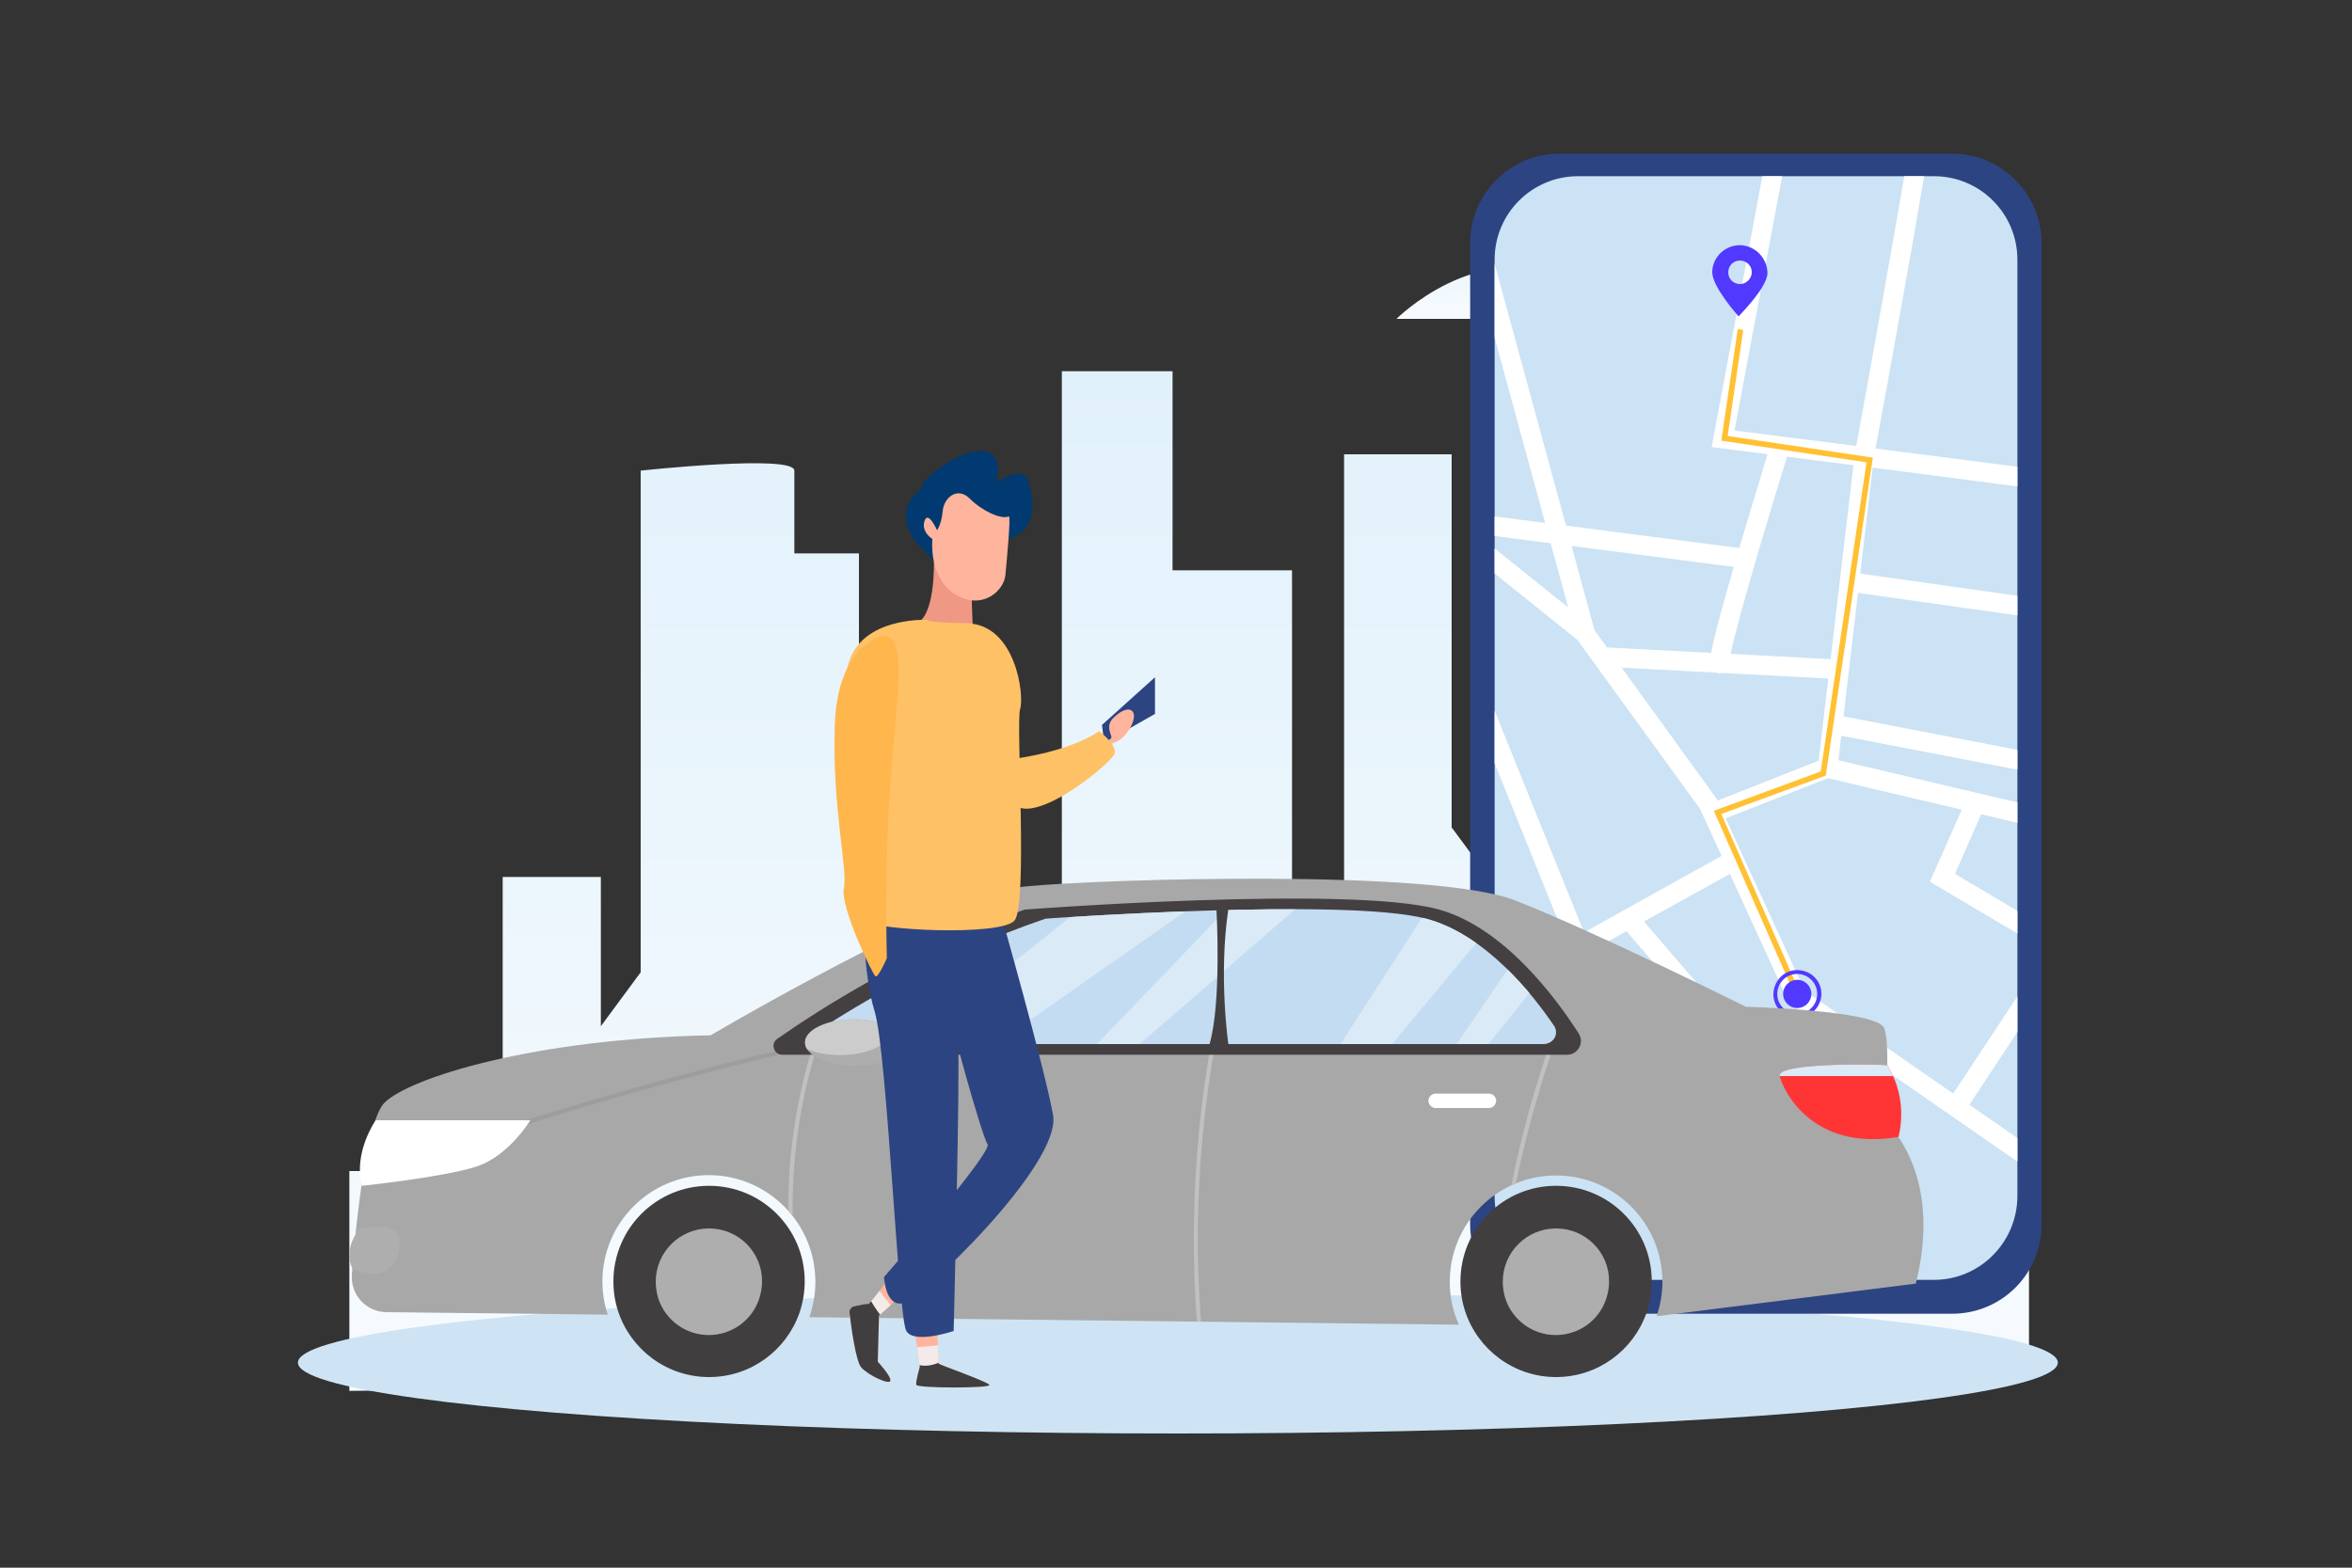 <?xml version="1.0" encoding="utf-8"?>
<!-- Generator: Adobe Illustrator 23.0.0, SVG Export Plug-In . SVG Version: 6.00 Build 0)  -->
<svg version="1.1" id="Layer_1" xmlns="http://www.w3.org/2000/svg" xmlns:xlink="http://www.w3.org/1999/xlink" x="0px" y="0px"
	 viewBox="0 0 750 500" style="enable-background:new 0 0 750 500;" xml:space="preserve">
<rect x="0" y="0" width="750" height="500" fill="#333333" stroke="none"/>
<style type="text/css">
	.st0{fill:none;}
	.st1{fill:url(#SVGID_1_);}
	.st2{fill:url(#SVGID_2_);}
	.st3{fill:url(#SVGID_3_);}
	.st4{fill:#CEE4F4;}
	.st5{fill:#2C4482;}
	.st6{fill:#CBE3F4;}
	.st7{clip-path:url(#SVGID_5_);}
	.st8{fill:#FFFFFF;}
	.st9{fill:none;stroke:#FFC133;stroke-width:1.776;stroke-miterlimit:10;}
	.st10{fill:#5239FF;}
	.st11{fill:#A8A8A8;}
	.st12{clip-path:url(#SVGID_7_);}
	.st13{opacity:0.63;}
	.st14{fill:#CECECE;}
	.st15{opacity:0.63;clip-path:url(#SVGID_9_);}
	.st16{fill:#969696;}
	.st17{fill:#413E3F;}
	.st18{fill:#AEAEAE;}
	.st19{fill:#444041;}
	.st20{fill:#C4DCF2;}
	.st21{clip-path:url(#SVGID_11_);fill:#DAEAF7;}
	.st22{clip-path:url(#SVGID_13_);fill:#DAEAF7;}
	.st23{fill:#ADADAD;}
	.st24{clip-path:url(#SVGID_15_);fill:#CCCCCC;}
	.st25{fill:#FF3535;}
	.st26{clip-path:url(#SVGID_17_);fill:#DAEAF7;}
	.st27{fill:#FFB49D;}
	.st28{fill:#003A70;}
	.st29{clip-path:url(#SVGID_19_);fill:#F4EAE9;}
	.st30{clip-path:url(#SVGID_21_);fill:#413E3F;}
	.st31{clip-path:url(#SVGID_23_);fill:#F4EAE9;}
	.st32{clip-path:url(#SVGID_25_);fill:#413E3F;}
	.st33{fill:#EF9884;}
	.st34{fill:#FFC166;}
	.st35{fill:#FFB64D;}
</style>
<g>
	<rect class="st0" width="750" height="500"/>
	<g id="OBJECTS">
		
			<linearGradient id="SVGID_1_" gradientUnits="userSpaceOnUse" x1="379.195" y1="58.417" x2="379.195" y2="383.61" gradientTransform="matrix(1 0 0 -1 0 502)">
			<stop  offset="0" style="stop-color:#F7FBFE"/>
			<stop  offset="0.997" style="stop-color:#E1F1FB"/>
		</linearGradient>
		<path class="st1" d="M111.4,443.6v-70.1h37.2V396h11.7V279.7h31.3v47.6l12.7-17.2v-160c0,0,49-5.3,49,0c0,5.3,0,26.4,0,26.4h20.6
			v39.7H318v120.3h20.6V118.4h35.3v63.5H412v4v115h16.6v-156h34.3v119l32.3,43.6v-74l18.6,25.1v91.2h35.3V245.3h39.2v128.2H647v64.8
			L111.4,443.6z"/>
		
			<linearGradient id="SVGID_2_" gradientUnits="userSpaceOnUse" x1="398.454" y1="193.541" x2="398.454" y2="214.468" gradientTransform="matrix(1 0 0 -1 0 502)">
			<stop  offset="0" style="stop-color:#F7FBFE"/>
			<stop  offset="0.997" style="stop-color:#E1F1FB"/>
		</linearGradient>
		<path class="st2" d="M436,308.5h-75.1c0,0,14.3-14.3,29.8-7.2S425.3,262,436,308.5z"/>
		
			<linearGradient id="SVGID_3_" gradientUnits="userSpaceOnUse" x1="512.524" y1="400.276" x2="512.524" y2="437.742" gradientTransform="matrix(1 0 0 -1 0 502)">
			<stop  offset="0" style="stop-color:#F7FBFE"/>
			<stop  offset="0.997" style="stop-color:#E1F1FB"/>
		</linearGradient>
		<path class="st3" d="M579.7,101.7H445.3c0,0,25.6-25.6,53.3-12.8C526.4,101.7,560.5,18.5,579.7,101.7z"/>
		<ellipse class="st4" cx="375.6" cy="434.6" rx="280.6" ry="22.6"/>
		<g>
			<path class="st5" d="M622.5,419H497.3c-15.7,0-28.5-12.8-28.5-28.5v-313c0-15.7,12.8-28.5,28.5-28.5h125.2
				c15.7,0,28.5,12.8,28.5,28.5v313C651,406.3,638.3,419,622.5,419z"/>
			<g>
				<g>
					<path id="XMLID_7_" class="st6" d="M616.7,408.2H503.2c-14.7,0-26.6-11.9-26.6-26.6V82.8c0-14.7,11.9-26.6,26.6-26.6h113.5
						c14.7,0,26.6,11.9,26.6,26.6v298.8C643.2,396.3,631.3,408.2,616.7,408.2z"/>
				</g>
				<g>
					<defs>
						<path id="SVGID_4_" d="M616.7,408.2H503.2c-14.7,0-26.6-11.9-26.6-26.6V82.8c0-14.7,11.9-26.6,26.6-26.6h113.5
							c14.7,0,26.6,11.9,26.6,26.6v298.8C643.2,396.3,631.3,408.2,616.7,408.2z"/>
					</defs>
					<clipPath id="SVGID_5_">
						<use xlink:href="#SVGID_4_"  style="overflow:visible;"/>
					</clipPath>
					<g class="st7">
						<g>
							<polygon class="st8" points="520.6,289.7 576.2,354.4 576.3,355.2 590.3,427.1 584.1,428.3 570.4,357.2 515.9,293.8 							
								"/>
						</g>
						<g>
							<path class="st8" d="M553.9,270.3l3,5.5c-45.2,25-113.4,62.9-116.4,65c0,0,0.2-0.1,0.4-0.3l-4.5-4.3
								c0.5-0.6,1.1-1.1,59.6-33.7C524.7,286.4,553.6,270.4,553.9,270.3z"/>
						</g>
						<g>
							<polygon class="st8" points="507.6,199.8 507.8,200.1 547.5,254.9 547.6,255.2 575.5,316 697.2,400.3 693.7,405.4 
								570.6,320.1 542.1,258 503,204.1 418.6,136.3 422.5,131.5 							"/>
						</g>
						<g>
							<polygon class="st8" points="790,290.5 788.5,296.6 582.9,248.2 547.2,262.2 545,256.4 582.5,241.6 							"/>
						</g>
						<g>
							
								<rect x="681.8" y="146.9" transform="matrix(0.189 -0.982 0.982 0.189 310.112 875.67)" class="st8" width="6.2" height="206.7"/>
						</g>
						<g>
							
								<rect x="689.6" y="97" transform="matrix(0.14 -0.99 0.99 0.14 397.529 857.889)" class="st8" width="6.2" height="206.1"/>
						</g>
						<g>
							<path class="st8" d="M581.4-13.8l-28.3,151.1c11.2,1.4,49.4,6.3,87.3,11.2c26.4,3.4,47.4,6.2,62.6,8.3
								c29.6,4.1,29.9,4.3,30.9,5.3l-4.3,4.5c0.5,0.5,1,0.6,1,0.7c-5.3-1.6-111.4-15.4-181.5-24.3l-3.3-0.4L575.3-15L581.4-13.8z"/>
						</g>
						<g>
							<path class="st8" d="M621.4-4.9c0.1,0.1,0.2,0.2,0.2,0.2c1.2,1.4,1.6,1.9-2.3,26.7c-2,12.4-4.9,29.6-8.6,50.9
								c-6.2,35.4-12.8,71.1-13.2,73.2l-11.6,99.1l-6.2-0.7l11.7-99.3l0-0.1C601.6,89.3,616.7,4,616.2-2c0.1,1,1.2,2.5,3,2.5
								l-0.1-6.2C619.9-5.8,620.8-5.5,621.4-4.9z"/>
						</g>
						<g>
							
								<rect x="545.5" y="173.9" transform="matrix(5.250109e-02 -0.999 0.999 5.250109e-02 308.419 748.437)" class="st8" width="6.2" height="75.6"/>
						</g>
						<g>
							<path class="st8" d="M570.6,143.2c-9.3,30-19.2,64-19.1,67.9c0,0,0-0.9-0.8-1.7l0,0c-0.6-0.6-1.4-0.9-2.2-0.8l0.2,6.2
								c-1,0-2-0.4-2.7-1.3c-1.2-1.6-2-2.6,8.5-38.3c5-16.9,10.2-33.7,10.2-33.9L570.6,143.2z"/>
						</g>
						<g>
							
								<rect x="505.5" y="123.5" transform="matrix(0.128 -0.992 0.992 0.128 272.839 654.476)" class="st8" width="6.2" height="97.1"/>
						</g>
						<g>
							
								<rect x="478.8" y="26.7" transform="matrix(0.965 -0.263 0.263 0.965 -13.514 130.605)" class="st8" width="6.2" height="178.4"/>
						</g>
						<g>
							<polygon class="st8" points="463.3,193.7 506.4,300.6 500.6,303 458.4,198.2 410.2,172.7 413.1,167.2 							"/>
						</g>
						<g>
							
								<rect x="568.8" y="341.6" transform="matrix(0.697 -0.717 0.717 0.697 -70.056 523.558)" class="st8" width="31.2" height="6.2"/>
						</g>
						<g>
							<polygon class="st8" points="632.8,257.3 623.4,278.7 661.6,301.4 626.3,354.9 621.1,351.4 652.8,303.4 615.4,281.2 
								627.1,254.8 							"/>
						</g>
					</g>
				</g>
			</g>
			<polyline class="st9" points="555,105.1 549.9,139.8 596.2,146.7 581.4,246.7 547.7,259.1 573.2,317.1 			"/>
			<path class="st10" d="M555,78.2c-4.8-0.1-8.9,3.7-9,8.5c-0.1,4.8,8.4,14.2,8.4,14.2c-0.1,0,9-8.9,9.2-13.7
				C563.6,82.4,559.8,78.4,555,78.2z M554.7,90.6c-2.1-0.1-3.7-1.8-3.6-3.9c0.1-2.1,1.8-3.7,3.9-3.6c2.1,0.1,3.7,1.8,3.6,3.9
				C558.5,89,556.7,90.7,554.7,90.6z"/>
			<g>
				<ellipse class="st10" cx="573.1" cy="317" rx="4.5" ry="4.5"/>
				<g>
					<path class="st10" d="M572,324.6c-4.2-0.6-7.1-4.5-6.4-8.7s4.5-7.1,8.7-6.4c4.2,0.6,7.1,4.5,6.4,8.7
						C580,322.3,576.1,325.2,572,324.6z M574,310.7c-3.5-0.5-6.7,1.9-7.2,5.4c-0.5,3.5,1.9,6.7,5.4,7.2c3.5,0.5,6.7-1.9,7.2-5.4
						C579.9,314.5,577.5,311.2,574,310.7z"/>
				</g>
			</g>
		</g>
		<g>
			<g>
				<g>
					<path id="XMLID_4_" class="st11" d="M600.8,357.3c0,0,2.3-23.7,0-29.4c-2.3-5.7-44.1-6.8-44.1-6.8s-47.5-23.7-73.5-33.9
						c-26-10.2-132.2-6.8-156-4.5c-23.7,2.3-100.6,47.5-100.6,47.5c-56.5,1.1-96.1,13.6-104,21.5c-5.6,5.6-9,37.1-10.4,54.7
						c-0.5,6.5,4.5,12,11,12.1l70.6,0.8c-1.1-3.3-1.7-6.9-1.7-10.6c0-18.7,15.2-33.9,33.9-33.9S260,390,260,408.8
						c0,4-0.7,7.8-1.9,11.3l207.1,2.4c-1.9-4.2-2.9-8.8-2.9-13.7c0-18.7,15.2-33.9,33.9-33.9s33.9,15.2,33.9,33.9
						c0,3.9-0.7,7.5-1.8,11l82.6-10.4C620,373.2,600.8,357.3,600.8,357.3z"/>
				</g>
				<g>
					<defs>
						<path id="SVGID_6_" d="M600.8,357.3c0,0,2.3-23.7,0-29.4c-2.3-5.7-44.1-6.8-44.1-6.8s-47.5-23.7-73.5-33.9
							c-26-10.2-132.2-6.8-156-4.5c-23.7,2.3-100.6,47.5-100.6,47.5c-56.5,1.1-96.1,13.6-104,21.5c-5.6,5.6-9,37.1-10.4,54.7
							c-0.5,6.5,4.5,12,11,12.1l70.6,0.8c-1.1-3.3-1.7-6.9-1.7-10.6c0-18.7,15.2-33.9,33.9-33.9S260,390,260,408.8
							c0,4-0.7,7.8-1.9,11.3l207.1,2.4c-1.9-4.2-2.9-8.8-2.9-13.7c0-18.7,15.2-33.9,33.9-33.9s33.9,15.2,33.9,33.9
							c0,3.9-0.7,7.5-1.8,11l82.6-10.4C620,373.2,600.8,357.3,600.8,357.3z"/>
					</defs>
					<clipPath id="SVGID_7_">
						<use xlink:href="#SVGID_6_"  style="overflow:visible;"/>
					</clipPath>
					<g class="st12">
						<g class="st13">
							<g>
								<path class="st14" d="M386.6,330.5c-7.5,40.6-7.9,82.3-1.1,123c0.1,0.9,1.4,0.5,1.3-0.4c-6.8-40.5-6.4-81.9,1.1-122.3
									C388.1,330,386.8,329.7,386.6,330.5L386.6,330.5z"/>
							</g>
						</g>
						<g class="st13">
							<g>
								<path class="st14" d="M260.7,329c-10.2,29.9-12.1,62.1-5.4,93c0.2,0.8,1.5,0.5,1.3-0.4c-6.6-30.7-4.7-62.6,5.4-92.3
									C262.3,328.5,261,328.1,260.7,329L260.7,329z"/>
							</g>
						</g>
						<g class="st13">
							<g>
								<path class="st14" d="M494.3,332.8c-8.1,23.2-13.6,47.1-16.7,71.5c-0.1,0.9,1.2,0.9,1.3,0c3.1-24.2,8.7-48,16.7-71.1
									C495.9,332.3,494.6,332,494.3,332.8L494.3,332.8z"/>
							</g>
						</g>
					</g>
				</g>
				<g>
					<defs>
						<path id="SVGID_8_" d="M600.8,357.3c0,0,2.3-23.7,0-29.4c-2.3-5.7-44.1-6.8-44.1-6.8s-47.5-23.7-73.5-33.9
							c-26-10.2-132.2-6.8-156-4.5c-23.7,2.3-100.6,47.5-100.6,47.5c-56.5,1.1-96.1,13.6-104,21.5c-5.6,5.6-9,37.1-10.4,54.7
							c-0.5,6.5,4.5,12,11,12.1l70.6,0.8c-1.1-3.3-1.7-6.9-1.7-10.6c0-18.7,15.2-33.9,33.9-33.9S260,390,260,408.8
							c0,4-0.7,7.8-1.9,11.3l207.1,2.4c-1.9-4.2-2.9-8.8-2.9-13.7c0-18.7,15.2-33.9,33.9-33.9s33.9,15.2,33.9,33.9
							c0,3.9-0.7,7.5-1.8,11l82.6-10.4C620,373.2,600.8,357.3,600.8,357.3z"/>
					</defs>
					<clipPath id="SVGID_9_">
						<use xlink:href="#SVGID_8_"  style="overflow:visible;"/>
					</clipPath>
					<g class="st15">
						<g>
							<path class="st16" d="M255.4,333.3c-36.5,8.5-72.5,18.7-108,30.6c-0.8,0.3-0.5,1.6,0.4,1.3c35.5-11.9,71.6-22.1,108-30.6
								C256.6,334.5,256.3,333.2,255.4,333.3L255.4,333.3z"/>
						</g>
					</g>
				</g>
			</g>
			<path class="st17" d="M226.1,378.2c-16.9,0-30.5,13.7-30.5,30.5c0,3.3,0.5,6.5,1.5,9.5c4,12.2,15.5,21,29,21
				c13.3,0,24.6-8.5,28.8-20.4c1.1-3.2,1.7-6.6,1.7-10.2C256.6,391.9,243,378.2,226.1,378.2z"/>
			<path class="st18" d="M226.1,391.8c-9.4,0-17,7.6-17,17c0,1.8,0.3,3.6,0.8,5.3c2.2,6.8,8.6,11.7,16.1,11.7
				c7.4,0,13.7-4.7,16-11.3c0.6-1.8,1-3.7,1-5.7C243.1,399.4,235.5,391.8,226.1,391.8z"/>
			<path class="st17" d="M496.2,378.2c-16.9,0-30.5,13.7-30.5,30.5c0,3.3,0.5,6.5,1.5,9.5c4,12.2,15.5,21,29,21
				c13.3,0,24.6-8.5,28.8-20.4c1.1-3.2,1.7-6.6,1.7-10.2C526.7,391.9,513.1,378.2,496.2,378.2z"/>
			<path class="st18" d="M496.2,391.8c-9.4,0-17,7.6-17,17c0,1.8,0.3,3.6,0.8,5.3c2.2,6.8,8.6,11.7,16.1,11.7
				c7.4,0,13.7-4.7,16-11.3c0.6-1.8,1-3.7,1-5.7C513.2,399.4,505.6,391.8,496.2,391.8z"/>
			<path class="st19" d="M499.7,336.4H249.5c-2.8,0-3.9-3.6-1.6-5.1c12.8-9,42.2-27.9,78.8-41.2c0,0,104-7.9,132.2,0
				c20.7,5.8,37.2,28.1,44.5,39.5C505.3,332.5,503.2,336.4,499.7,336.4z"/>
			<g>
				<g>
					<path id="XMLID_1_" class="st20" d="M492.1,333H262.6c-2.5,0-3.6-3.1-1.5-4.4c11.8-7.8,38.7-24.1,72.3-35.6
						c0,0,95.4-6.8,121.3,0c19,5,34.1,24.2,40.8,34.1C497.3,329.7,495.4,333,492.1,333z"/>
				</g>
				<g>
					<defs>
						<path id="SVGID_10_" d="M492.1,333H262.6c-2.5,0-3.6-3.1-1.5-4.4c11.8-7.8,38.7-24.1,72.3-35.6c0,0,95.4-6.8,121.3,0
							c19,5,34.1,24.2,40.8,34.1C497.3,329.7,495.4,333,492.1,333z"/>
					</defs>
					<clipPath id="SVGID_11_">
						<use xlink:href="#SVGID_10_"  style="overflow:visible;"/>
					</clipPath>
					<polygon class="st21" points="267.9,351.1 381,260.7 416,264.1 288.3,353.4 					"/>
				</g>
				<g>
					<defs>
						<path id="SVGID_12_" d="M492.1,333H262.6c-2.5,0-3.6-3.1-1.5-4.4c11.8-7.8,38.7-24.1,72.3-35.6c0,0,95.4-6.8,121.3,0
							c19,5,34.1,24.2,40.8,34.1C497.3,329.7,495.4,333,492.1,333z"/>
					</defs>
					<clipPath id="SVGID_13_">
						<use xlink:href="#SVGID_12_"  style="overflow:visible;"/>
					</clipPath>
					<polyline class="st22" points="332.4,351.1 336.5,346.8 416,264.1 436.3,269.8 350.4,344.3 419.4,345.5 477,256.2 504.1,260.7 
						430.7,348.9 454.4,347.7 496.2,286.7 504.2,296.2 460.1,351.1 					"/>
				</g>
			</g>
			<g>
				<g>
					<path id="XMLID_3_" class="st23" d="M288.3,332.5c0,4.1-7.1,7.4-15.8,7.4s-15.8-3.3-15.8-7.4c0-4.1,7.1-7.4,15.8-7.4
						C281.2,325.1,288.3,328.4,288.3,332.5z"/>
				</g>
				<g>
					<defs>
						<path id="SVGID_14_" d="M288.3,332.5c0,4.1-7.1,7.4-15.8,7.4s-15.8-3.3-15.8-7.4c0-4.1,7.1-7.4,15.8-7.4
							C281.2,325.1,288.3,328.4,288.3,332.5z"/>
					</defs>
					<clipPath id="SVGID_15_">
						<use xlink:href="#SVGID_14_"  style="overflow:visible;"/>
					</clipPath>
					<ellipse class="st24" cx="267.9" cy="329.1" rx="15.8" ry="7.4"/>
				</g>
			</g>
			<path class="st19" d="M387.9,290.1c0,0,1.7,29.4-2.2,42.9h6c0,0-3.2-21.7,0-43.1L387.9,290.1z"/>
			<g>
				<g>
					<path id="XMLID_2_" class="st25" d="M601.8,339.8c-0.2-0.4-35.5-1.1-34.3,3.4c1.1,4.5,10.2,24.1,37.9,19.4
						C605.3,362.6,609,351.1,601.8,339.8z"/>
				</g>
				<g>
					<defs>
						<path id="SVGID_16_" d="M601.8,339.8c-0.2-0.4-35.5-1.1-34.3,3.4c1.1,4.5,10.2,24.1,37.9,19.4
							C605.3,362.6,609,351.1,601.8,339.8z"/>
					</defs>
					<clipPath id="SVGID_17_">
						<use xlink:href="#SVGID_16_"  style="overflow:visible;"/>
					</clipPath>
					<rect x="540.3" y="328.5" class="st26" width="81.4" height="14.7"/>
				</g>
			</g>
			<path class="st8" d="M115.4,378.2c0,0,26.6-2.8,36.7-6.2c10.2-3.4,17-14.7,17-14.7h-49.3C119.8,357.3,112.6,367.5,115.4,378.2z"
				/>
			<path class="st18" d="M114.7,391.8c0,0,11.4-2.8,12.5,2.8c1.1,5.7-2.5,15.5-14.8,10C112.4,404.6,109,399.1,114.7,391.8z"/>
			<path class="st8" d="M474.8,353.4h-17c-1.2,0-2.3-1-2.3-2.3l0,0c0-1.2,1-2.3,2.3-2.3h17c1.2,0,2.3,1,2.3,2.3l0,0
				C477,352.4,476,353.4,474.8,353.4z"/>
		</g>
		<g>
			<polygon class="st5" points="351.4,231.2 368.3,216 368.3,227.7 352.1,236.9 			"/>
			<path class="st27" d="M354.3,235.5c0.7-0.7-2.2-3.6,0.7-6.5c2.9-2.9,5.8-3.6,6.5-1.4c0.7,2.2-2.2,8-6.5,9.4
				C350.7,238.4,354.3,235.5,354.3,235.5z"/>
			<path class="st28" d="M316.2,172.6c0.7,0,18.1,0.7,11.6-19.5c-1.6-4.9-10.1,0.7-10.1,0.7s2.2-7.2-2.2-9.4
				c-6.4-3.2-22.4,8-21.7,11.6c0,0-7.2,4.3-4.3,12.3c2.9,8,11.6,9.4,11.6,21C301,200.8,316.2,172.6,316.2,172.6z"/>
			<g>
				<g>
					<path id="XMLID_20_" class="st27" d="M283.3,408c-0.4,0.4-6.1,8.3-6.5,7.9c-0.2-0.2-2.6,0.3-4.4,0.7c-1,0.2-1.7,1.2-1.5,2.2
						c0.5,4.3,2,15.3,3.7,17.3c2.2,2.5,9,5.7,9.3,4.3c0.4-1.4-4-6.1-4-6.1l0.4-14.7l8.3-7.5l-5-4"/>
				</g>
				<g>
					<defs>
						<path id="SVGID_18_" d="M283.3,408c-0.4,0.4-6.1,8.3-6.5,7.9c-0.2-0.2-2.6,0.3-4.4,0.7c-1,0.2-1.7,1.2-1.5,2.2
							c0.5,4.3,2,15.3,3.7,17.3c2.2,2.5,9,5.7,9.3,4.3c0.4-1.4-4-6.1-4-6.1l0.4-14.7l8.3-7.5l-5-4"/>
					</defs>
					<clipPath id="SVGID_19_">
						<use xlink:href="#SVGID_18_"  style="overflow:visible;"/>
					</clipPath>
					<path class="st29" d="M278.8,409.6c0,0,5,6.5,7.2,9c2.2,2.5,2.5,25.5,2.5,25.5l-17.6-4.7l-6.5-16.9L278.8,409.6z"/>
				</g>
				<g>
					<defs>
						<path id="SVGID_20_" d="M283.3,408c-0.4,0.4-6.1,8.3-6.5,7.9c-0.2-0.2-2.6,0.3-4.4,0.7c-1,0.2-1.7,1.2-1.5,2.2
							c0.5,4.3,2,15.3,3.7,17.3c2.2,2.5,9,5.7,9.3,4.3c0.4-1.4-4-6.1-4-6.1l0.4-14.7l8.3-7.5l-5-4"/>
					</defs>
					<clipPath id="SVGID_21_">
						<use xlink:href="#SVGID_20_"  style="overflow:visible;"/>
					</clipPath>
					<path class="st30" d="M275.6,407.8c-0.7,1.8,1.8,8.3,7.5,14.4c5.7,6.1,4.3,24,4.3,24l-20.1-6.8L263,424L275.6,407.8z"/>
				</g>
			</g>
			<path class="st5" d="M302.7,321.5c-0.7,1.1,10.4,40.9,12.2,43.4c1.8,2.5-33,42.4-33,42.4s0.4,9.3,5.8,8.4s50.9-44.3,48.1-60.1
				c-2.9-15.8-16.9-65-16.9-65l-21.5,4L302.7,321.5z"/>
			<g>
				<g>
					<path id="XMLID_18_" class="st27" d="M291.5,424.2c0.4,0.4,1.8,11.8,1.8,11.8s-1.4,4.7-1.1,5.7c0.4,1.1,24,1.1,23.3,0
						c-0.7-1.1-16.2-6.5-16.2-6.8s-0.4-10.8-0.4-10.8H291.5z"/>
				</g>
				<g>
					<defs>
						<path id="SVGID_22_" d="M291.5,424.2c0.4,0.4,1.8,11.8,1.8,11.8s-1.4,4.7-1.1,5.7c0.4,1.1,24,1.1,23.3,0
							c-0.7-1.1-16.2-6.5-16.2-6.8s-0.4-10.8-0.4-10.8H291.5z"/>
					</defs>
					<clipPath id="SVGID_23_">
						<use xlink:href="#SVGID_22_"  style="overflow:visible;"/>
					</clipPath>
					<path class="st31" d="M291.7,429.7c0,0,7.2-0.4,10-1.1c2.9-0.7,18.7,10,18.7,10l0.7,9l-30.9-1.4l-4.7-5.7L291.7,429.7z"/>
				</g>
				<g>
					<defs>
						<path id="SVGID_24_" d="M291.5,424.2c0.4,0.4,1.8,11.8,1.8,11.8s-1.4,4.7-1.1,5.7c0.4,1.1,24,1.1,23.3,0
							c-0.7-1.1-16.2-6.5-16.2-6.8s-0.4-10.8-0.4-10.8H291.5z"/>
					</defs>
					<clipPath id="SVGID_25_">
						<use xlink:href="#SVGID_24_"  style="overflow:visible;"/>
					</clipPath>
					<path class="st32" d="M291.7,434.8c0,0,3.6,2.5,10-1.4c6.5-4,17.9,9.3,17.9,9.3l-28,3.6L291.7,434.8z"/>
				</g>
			</g>
			<path class="st5" d="M275.7,289.2c-0.4,1.1-0.7,20.5,3.2,33.4c4,12.9,7.5,97.6,10.1,101.9c2.5,4.3,15.1,0,15.1,0
				s2.1-82.2,1.4-92.6c-0.7-10.4,2.1-39.8,2.1-39.8L275.7,289.2z"/>
			<path class="st33" d="M297.8,179c0,0,0.5,15.8-4.8,19.4c0,0,10.8,8.6,17.2,1.4c0,0-0.7-12.2,0-14.7
				C310.9,182.6,297.8,179,297.8,179z"/>
			<g>
				<g>
					<path id="XMLID_12_" class="st34" d="M296.2,197.7c0,0-18.3-1.1-24.4,10.8c-6.1,11.8-1.1,43.8,0,50.6s-1.4,31.2,3.2,34.5
						c4.7,3.2,44.1,5,48.5,0c4.3-5,0.4-63.2,1.8-67.5c1.4-4.3-1.4-26.9-16.9-27.3C293,198.4,296.2,197.7,296.2,197.7z"/>
				</g>
			</g>
			<path class="st27" d="M321.7,164.7c0.7-0.3-0.7,14.4-1.1,18.7c-0.4,4.3-5.4,9.3-11.8,7.9c-6.5-1.4-12.2-7.9-11.5-19.4
				c0,0-3.6-2.2-2.5-5.7c1.1-3.6,4,2.9,4,2.9s1.4-1.8,1.8-6.1c0.4-4.3,4.7-7.9,8.6-4C313.1,162.9,319.2,165.8,321.7,164.7z"/>
			<path class="st34" d="M315,243c0,0,23-1.4,35.5-9.8c0,0,5.8,4.3,4.9,7.2c-0.9,2.9-25.4,23.2-32.2,16C316.4,249.3,315,243,315,243
				z"/>
			<path class="st35" d="M282,202.7c0,0-14.9,2.2-15.8,28.5c-0.9,26.3,4.2,46.2,2.9,52c-1.3,5.8,9.2,27.8,10.1,28.2s3.6-5.8,3.6-5.8
				s-0.9-29.8,1.3-58.3C286.4,218.8,289,204.1,282,202.7z"/>
		</g>
	</g>
</g>
</svg>
